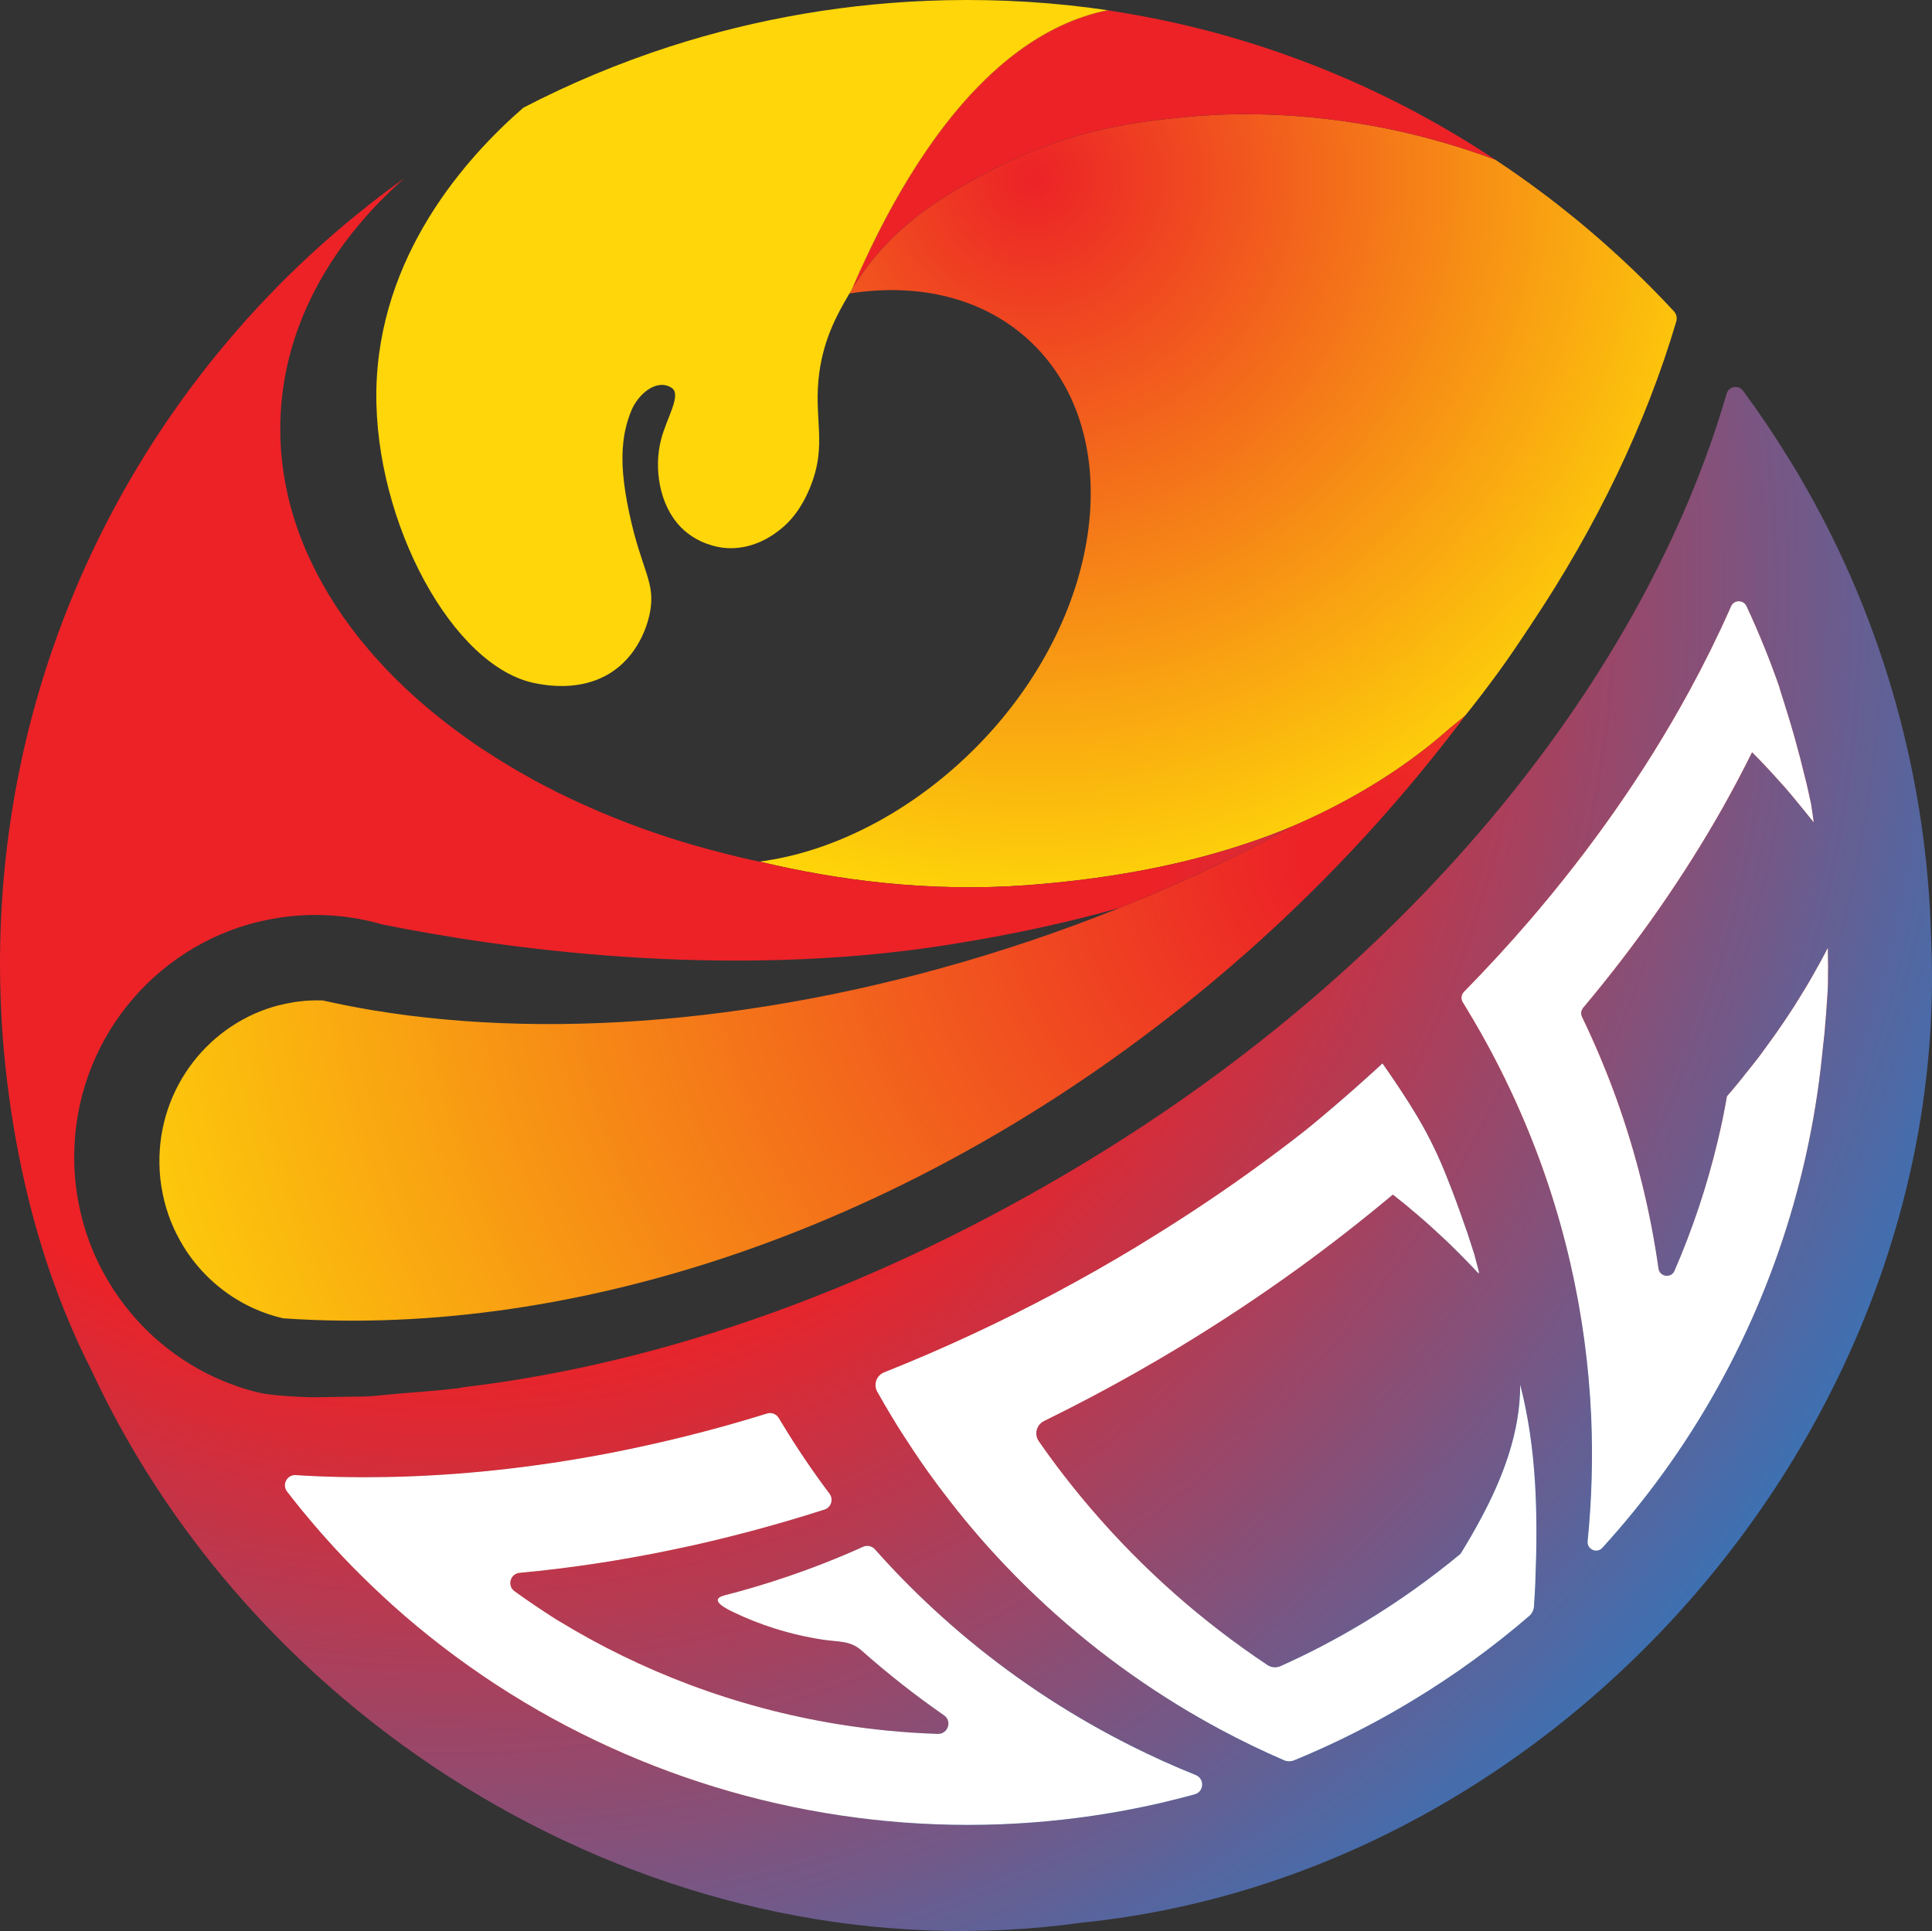 <?xml version="1.0" encoding="UTF-8"?>
<svg id="Layer_2" data-name="Layer 2" xmlns="http://www.w3.org/2000/svg" xmlns:xlink="http://www.w3.org/1999/xlink" viewBox="0 0 3000 2998.8">
  <rect x="0" y="0" width="3000" height="2998.8" fill="#333333" stroke="none"/>
  <defs>
    <style>
      .cls-1 {
        fill: #ec2227;
      }

      .cls-2 {
        fill: #fff;
      }

      .cls-3 {
        fill: #fed609;
      }

      .cls-4 {
        fill: url(#Dégradé_sans_nom_18);
      }

      .cls-5 {
        fill: url(#Dégradé_sans_nom_11);
      }

      .cls-6 {
        fill: url(#Dégradé_sans_nom_20);
      }

      .cls-7 {
        fill: url(#Dégradé_sans_nom_20-2);
      }

      .cls-8 {
        fill: url(#Dégradé_sans_nom_18-3);
      }

      .cls-9 {
        fill: url(#Dégradé_sans_nom_18-2);
      }

      .cls-10 {
        fill: url(#Dégradé_sans_nom_18-4);
      }
    </style>
    <radialGradient id="Dégradé_sans_nom_11" data-name="Dégradé sans nom 11" cx="2103.86" cy="1328.16" fx="2103.86" fy="1328.16" r="2191.31" gradientUnits="userSpaceOnUse">
      <stop offset=".04" stop-color="#ec2227"/>
      <stop offset=".95" stop-color="#fed609"/>
    </radialGradient>
    <radialGradient id="Dégradé_sans_nom_20" data-name="Dégradé sans nom 20" cx="2424.19" cy="1033.2" fx="2424.19" fy="1033.2" r="533.58" gradientTransform="translate(-876.5 558.82) rotate(-31.15)" gradientUnits="userSpaceOnUse">
      <stop offset="0" stop-color="#ec2227"/>
      <stop offset=".97" stop-color="#fed609"/>
    </radialGradient>
    <radialGradient id="Dégradé_sans_nom_20-2" data-name="Dégradé sans nom 20" cx="1604.07" cy="276.06" fx="1604.07" fy="276.06" r="1171.74" gradientTransform="matrix(1, 0, 0, 1, 0, 0)" xlink:href="#Dégradé_sans_nom_20"/>
    <radialGradient id="Dégradé_sans_nom_18" data-name="Dégradé sans nom 18" cx="692.44" cy="908.67" fx="692.44" fy="908.67" r="2594.75" gradientUnits="userSpaceOnUse">
      <stop offset=".46" stop-color="#ec2227"/>
      <stop offset="1" stop-color="#3176bc"/>
    </radialGradient>
    <radialGradient id="Dégradé_sans_nom_18-2" data-name="Dégradé sans nom 18" cx="775.65" cy="2382.35" fx="775.65" fy="2382.35" r="848.81" xlink:href="#Dégradé_sans_nom_18"/>
    <radialGradient id="Dégradé_sans_nom_18-3" data-name="Dégradé sans nom 18" cx="1599.6" cy="1969.8" fx="1599.6" fy="1969.8" r="788.7" xlink:href="#Dégradé_sans_nom_18"/>
    <radialGradient id="Dégradé_sans_nom_18-4" data-name="Dégradé sans nom 18" cx="2402.6" cy="1366.89" fx="2402.6" fy="1366.89" r="811.43" xlink:href="#Dégradé_sans_nom_18"/>
  </defs>
  <g id="Layer_1-2" data-name="Layer 1">
    <g>
      <path class="cls-5" d="m2278.75,1106.75c-97.39,130.36-210.51,255.15-340.09,370-433.6,384.35-950.33,579.47-1410.01,574.13-29.95-.34-59.64-1.55-89.03-3.58-7.8-1.85-15.3-3.92-22.8-6.42-3.96-1.42-7.8-2.8-11.64-4.27-3.88-1.55-7.63-3.15-11.38-4.78-44.9-20.34-82.7-53.82-108.64-95.67,0-.17-.09-.17-.17-.34-15.21-24.69-26.37-52.14-32.28-81.66-3.23-15.34-4.96-31.24-5.17-47.4-1.59-118.03,77.78-218.01,185.9-245.72.26,0,.43-.09.69-.17h.09l.9-.13c6.12-1.59,12.32-2.84,18.57-3.84.17-.09.34-.17.52-.17,3.02-.52,5.95-.99,8.96-1.29.47,0,.99-.13,1.42-.22,3.4-.39,6.77-.73,10.26-1.03,5.21-.34,10.56-.6,15.9-.65,3.49-.04,6.98,0,10.34.13,25.55,5.77,51.8,10.9,78.69,15.38h.09c290.02,48.01,650.41,16.16,1017.95-107.26,48.09-16.16,95.15-33.53,141.04-51.97,94.11-37.84,183.45-80.2,267.22-126.26.6-.3,1.25-.65,1.85-1.03,2.46-1.03,4.91-2.11,7.37-3.19,4.74-2.07,9.7-4.31,14.44-6.46,2.33-.99,4.83-2.24,7.07-3.4,2.24-.91,4.48-1.98,6.72-3.06.17-.09.26-.17.47-.26,4.18-1.98,8.4-4.01,12.63-6.08,4.18-1.98,8.32-4.14,12.45-6.29,69.16-35.47,130.83-77.14,183.23-124.02.26-.09.6-.43.82-.6.86-.73,1.77-1.51,2.67-2.24,4.74-3.66,9.31-7.46,13.79-11.12,1.34-1.08,2.58-2.15,3.88-3.23q.09-.09.09-.17c.43-.26.86-.6,1.25-.99.09-.09.26-.17.35-.26.09,0,.17-.17.26-.26,1.08-1.38,2.2-2.71,3.23-4.09.09,0,.09-.04.09-.04Z"/>
      <path class="cls-6" d="m1350.05,389.37s-.09.09-.09.13c-9.35,19.44-18.53,39.6-27.45,60.42.78-1.34,1.59-2.63,2.37-3.92,8.7-20.08,17.58-39.56,26.72-58.35-.56.56-1.03,1.12-1.55,1.72Zm967.96-143.97c-.09-.04-.22-.09-.3-.13,1.38.9,2.72,1.77,4.05,2.67-1.25-.86-2.5-1.72-3.75-2.54Z"/>
      <path class="cls-7" d="m2602.9,499.31c-46.76,157.98-122.94,317.21-225.68,470.88-.17.39-.43.65-.6.99l-.09.09c-2.33,3.66-4.87,7.2-7.28,10.86-.99,1.42-1.85,3.06-2.93,4.48-4.22,6.46-8.53,12.88-13.01,19.35-5.47,7.97-10.9,16.03-16.76,24.18-.35.47-.52.82-.86,1.25-3.4,4.7-6.72,9.44-10.13,14.01-14.87,20.38-30.42,40.94-46.8,61.36,0,0,0,.04-.09.04-1.03,1.38-2.15,2.71-3.23,4.09-.09.09-.17.26-.26.26-.09.09-.26.17-.35.26-.39.39-.82.73-1.25.99q0,.09-.09.17c-1.29,1.08-2.54,2.15-3.88,3.23-4.48,3.66-9.05,7.46-13.79,11.12-.9.73-1.81,1.51-2.67,2.24-.21.17-.56.52-.82.6-52.4,46.89-114.07,88.56-183.23,124.02-4.14,2.15-8.27,4.31-12.45,6.29-4.22,2.07-8.45,4.09-12.63,6.08-.22.09-.3.17-.47.26-2.24,1.08-4.48,2.15-6.72,3.06-2.24,1.16-4.74,2.41-7.07,3.4-4.74,2.15-9.7,4.4-14.44,6.46-2.46,1.08-4.91,2.15-7.37,3.19-4.31,1.94-8.66,3.79-13.06,5.65-16.55,6.68-33.91,13.14-52.1,19.35-92.22,31.63-206.03,56.5-348.06,67.14-153.24,11.38-296.52-8.36-413-36.07-.86-.17-1.68-.34-2.54-.52,117.86-15.13,245.5-81.58,346.64-188.06,189.44-199.26,223.65-475.66,76.45-617.44-72.35-69.68-175.09-93.9-283.29-76.75,1.16-2.03,2.33-3.96,3.53-5.9-.09.22-.17.39-.26.6.17-.34.43-.69.56-1.03,58.99-99.07,145.05-146.3,207.88-180.6,126.87-69.25,241.88-80.84,319.58-87.95,34.3-3.02,143.11-11.16,284.63,15.17,8.23,1.51,16.51,3.15,24.95,4.91,57.44,12.11,111.48,28.18,161.9,46.93,25.21,16.68,49.86,34.04,73.95,52.19,5.99,4.31,11.89,8.88,17.71,13.53.47.3.91.73,1.47.99,6.08,4.78,12.15,9.7,18.27,14.52,6.25,4.96,12.45,9.95,18.53,14.95,6.03,5.13,12.11,10.21,18.1,15.25,45.46,38.74,88.73,80.15,129.37,123.98,3.96,4.27,5.43,10.34,3.75,15.94Z"/>
      <path class="cls-4" d="m2998.54,1455.63c-6.25-244.04-73.22-486.22-194.22-698.37-8.75-15.6-17.88-30.98-27.49-46.2-21.89-35.77-45.42-70.54-70.29-104.29-7.15-9.52-22.11-6.81-25.42,4.52-126.48,435.71-480.7,882.55-996.01,1193.94-319.02,192.8-650.06,311.74-965.42,349.1-.43.09-8.1,1.47-8.53,1.55-44.6,5.39-76.96,6.51-115.45,10.51-11.12,1.16-20.51,2.24-33.1,2.37l-71.58,1.12c-18.31.22-69.16-2.46-86.92-6.68-.13,0-.21,0-.34-.04-12.41-2.89-24.43-6.46-36.29-10.51-5.95-2.15-11.76-4.35-17.62-6.64-5.73-2.37-11.51-4.91-17.11-7.41-67.74-31.5-124.54-82.61-163.02-146.17-.09-.13-.13-.3-.26-.43-22.62-37.45-38.96-79.03-47.4-123.5-4.57-23.14-6.85-47.1-6.85-71.53,0-177.59,122.64-326.43,287.34-365.77.35-.13.69-.22,1.03-.26h.17l1.34-.3c9.31-2.15,18.74-3.96,28.31-5.39.3-.04.52-.22.78-.22,4.57-.69,9.05-1.25,13.66-1.72.69-.09,1.47-.17,2.24-.3,5.13-.47,10.21-.91,15.47-1.34,8.06-.47,16.12-.78,24.22-.78,17.11,0,33.96,1.21,50.42,3.45,18.4,2.46,36.46,6.29,53.91,11.42.13.13.39.13.6.13,177.8,35.77,526.86,87.01,878.19,31.29,100.58-15.94,188.62-35.47,265.97-57.36,94.11-37.84,183.45-80.2,267.22-126.26-3.66,1.55-7.41,3.1-11.2,4.61-16.55,6.68-33.91,13.14-52.1,19.35-92.22,31.63-206.03,56.5-348.06,67.14-153.24,11.38-296.52-8.36-413-36.07-.86-.17-1.68-.34-2.54-.52-7.84-1.59-15.64-3.32-23.31-5.13-5.65-1.21-11.33-2.54-16.81-4.01-4.48-1.03-8.96-2.11-13.27-3.23-1.21-.34-2.33-.6-3.45-.99-6.29-1.59-12.41-3.15-18.57-4.83-1.12-.22-2.37-.56-3.62-.95-44.08-11.85-86.75-25.86-127.77-41.58-1.51-.52-3.02-1.12-4.48-1.77-7.28-2.89-14.56-5.73-21.63-8.66-5.99-2.46-11.94-5-17.88-7.46-16.59-7.2-33.14-14.52-49.04-22.32-4.87-2.28-9.7-4.61-14.57-6.98-4.52-2.37-9.14-4.7-13.57-7.07-4.7-2.24-8.88-4.65-13.49-6.94-4.91-2.37-9.65-5.17-14.44-7.93-6.51-3.71-12.88-7.2-19.18-10.82-3.79-2.2-7.63-4.48-11.42-6.72-3.97-2.46-8.1-4.87-12.11-7.37-5.6-3.36-10.9-6.81-16.29-10.21-5.04-3.23-10.04-6.51-15-9.65-4.35-2.97-8.62-5.82-13.1-8.75-2.84-2.2-5.73-4.01-8.53-6.12-19.87-14.01-38.78-28.4-57.06-43.61-2.84-2.24-5.82-4.74-8.75-7.2-4.14-3.49-8.06-6.94-11.89-10.3-4.96-4.48-10-9.01-14.91-13.45-4.7-4.35-9.44-8.75-13.79-13.27-.43-.17-.86-.73-1.25-.99-4.14-4.05-8.19-8.14-12.2-12.24-6.16-6.16-11.98-12.32-17.58-18.66-3.15-3.28-6.21-6.64-9.18-10.08-.6-.69-1.25-1.38-1.85-2.03-3.1-3.53-6.16-7.2-9.05-10.64-8.06-9.35-15.6-18.83-22.97-28.74-2.46-3.1-4.7-6.29-6.94-9.39-1.94-2.46-3.71-5.04-5.43-7.5-1.29-1.68-2.54-3.36-3.66-5.17-2.03-3.02-4.05-6.03-6.16-9.09-1.46-2.11-3.02-4.35-4.27-6.51-1.59-2.46-3.23-4.83-4.61-7.24-1.9-2.97-3.84-6.08-5.6-9.01-.78-1.42-1.68-2.67-2.37-4.14-2.33-3.71-4.44-7.54-6.59-11.33-.22-.34-.47-.78-.69-1.25-2.54-4.48-5.04-9.05-7.37-13.53-.47-.82-.95-1.68-1.34-2.59-4.52-8.75-8.88-17.58-12.93-26.59-.78-1.34-1.34-2.89-1.98-4.22-30.73-69.42-45.42-143.03-41.37-218.27,3.32-58.99,17.8-115.66,42.45-168.97,20.08-43.78,46.88-85.41,79.64-124.28,21.03-25.12,44.56-49.13,70.29-71.75-203.74,145.61-369.18,340.91-479.02,567.75-.22.34-.35.69-.56,1.12-25.25,52.4-47.66,106.53-66.92,162.12C25.15,1171.08-3.68,1347.29.38,1530.35c.43,16.07.99,32.19,1.85,48.14.47,9.74,1.03,19.26,1.81,28.83.26,4.14.56,8.23.9,12.2.78,9.65,1.68,19.13,2.71,28.79.73,7.84,1.55,15.6,2.59,23.44,0,.34.09.82.09,1.21.22,2.28.56,4.65.78,7.07.99,8.4,2.15,16.81,3.28,25.21,16.76,120.53,46.07,236.58,92.26,346.34,10.6,25.51,22.19,50.55,34.82,75.28,264.89,572.28,901.94,947.49,1537.61,859.06,749.48-75.89,1354.68-777.57,1319.47-1530.28Zm-1143.43,1330.93c-36.03,9.91-72.22,18.27-108.59,24.99-63.99,11.94-128.42,19-192.8,21.5-267.65,10.17-533.79-60.46-761.37-202.8-57.7-36.03-112.86-76.75-165-121.78-21.76-18.87-43.01-38.61-63.69-58.95-10.21-10-20.3-20.3-30.12-30.64-30.73-32.41-59.99-66.54-87.78-102.48-8.32-10.82-.17-26.37,13.45-25.6,45.76,2.93,92.39,3.88,139.66,3.02h.9c112.56-2.03,228.87-14.44,347.37-37.28,39.69-7.71,79.59-16.55,119.58-26.55,41.37-10.34,82.78-21.93,124.28-34.78,6.98-2.24,14.52.6,18.23,6.89,1.34,2.2,2.59,4.35,3.92,6.46,23.27,38.57,48.22,75.59,74.77,110.92.09.09.09.17.17.17,6.46,8.75,2.59,21.42-7.84,24.69-38.35,12.28-76.66,23.53-114.71,33.61-41.54,11.07-82.78,20.9-124.02,29.3-79.2,16.46-157.64,28.23-234.64,35.34-14.52,1.29-19.74,20-7.89,28.57,21.07,15.13,42.49,29.65,64.25,43.48,1.34.78,2.67,1.59,4.01,2.37,64.51,39.39,132.38,72.48,202.67,98.94,74.98,28.18,152.51,48.87,231.58,61.71,51.06,8.32,102.73,13.36,154.7,15.04,15.73.43,22.75-19.82,9.74-28.83-44.77-31.07-87.35-64.6-128.12-100.71-17.45-15.43-34.95-13.14-58-16.5-26.42-3.88-52.57-9.91-78-18.01-21.2-6.72-41.89-14.91-61.92-24.48-8.92-4.27-42.23-19.65-14.57-26.72,32.84-8.4,65.5-18.14,97.91-29.22,39.39-13.36,78.52-28.74,117-46.11,6.38-2.84,13.75-1.25,18.31,3.88,28.35,31.98,58,62.23,88.9,90.93,75.2,69.9,157.64,130.18,245.16,180.13,21.25,12.2,42.84,23.7,64.51,34.6,32.58,16.38,65.76,31.33,99.5,44.86,14.18,5.69,13.19,26.03-1.51,29.99Zm529.05-331.95c-.56,13.4-1.25,26.8-2.24,40.25-.35,5.65-3.06,10.99-7.41,14.74-55.85,48.18-116.48,92.31-181.64,131.61-20.94,12.67-42.1,24.74-63.43,36.07-39.22,20.94-79.2,39.65-119.5,56.28-5.34,2.24-11.42,2.24-16.72-.22-33.18-14.39-65.98-30.21-97.95-47.36-23.1-12.41-45.81-25.43-68.17-39.21-95.58-58.87-184.48-130.14-263.99-213.44-30.73-32.06-59.94-65.89-87.52-101.44-11.68-14.87-22.97-29.95-34-45.38-8.01-11.2-15.77-22.41-23.4-33.96-11.46-17.15-22.62-34.56-33.44-52.49-7.71-12.76-15.21-25.64-22.49-38.65-6.38-11.33-1.34-25.47,10.73-30.25,46.8-18.62,93.73-38.91,140.27-60.68,84.51-39.47,168.49-84.16,251.23-134.11,13.53-8.23,26.98-16.59,40.33-24.95,62.87-39.47,123.16-80.84,180.73-124.19,13.96-10.34,27.54-20.9,41.11-31.54.09-.09.22-.13.3-.22,9.31-7.5,18.53-15.13,27.71-22.88,7.5-6.33,14.95-12.63,22.41-19.05l.04-.09c17.32-14.78,34.3-29.73,50.98-44.99,5.04-4.57,10.13-9.18,15.17-13.79,1.12-.99,2.24-2.2,3.36-3.23,14.01,19.82,27.58,40.12,40.68,60.67,2.03,3.32,4.14,6.51,6.03,9.7,1.21,1.9,2.37,3.84,3.53,5.77,16.85,27.49,31.46,56.32,43.91,86.06,4.48,10.77,8.75,21.76,12.97,32.54.69,1.47,1.12,2.89,1.68,4.35,3.83,9.95,7.5,19.95,11.03,29.91.3.82.56,1.68.86,2.37,3.84,10.69,7.54,21.42,11.29,32.06.34,1.25.73,2.37,1.16,3.62,3.32,10.3,6.72,20.47,9.95,30.81.04.22.13.43.13.69,2.54,9.31,4.96,18.57,7.28,27.8-.56-.78-1.21-1.68-1.81-2.46.43.99.69,1.98.99,2.8-1.42-1.51-2.8-3.06-4.31-4.65-3.49-3.66-7.11-7.58-10.77-11.29-7.28-7.54-14.69-15.04-22.19-22.45-3.75-3.66-7.54-7.46-11.38-11.16-7.84-7.28-15.69-14.61-23.61-21.89-8.06-7.24-16.12-14.44-24.52-21.5-4.18-3.45-8.45-6.98-12.5-10.56-4.22-3.58-8.53-7.07-12.89-10.43-3.66-3.02-7.5-6.03-11.29-9.09-46.89,39.3-95.84,77.61-146.65,114.46-59.51,43.09-121.74,84.33-186.42,123.46-44.39,26.8-88.99,52.01-133.85,75.76-24.86,13.14-49.86,25.81-74.77,38.09-11.68,5.73-15.69,20.56-7.97,31.5,25.12,36.16,51.93,70.76,80.15,103.73,81.19,95.15,173.97,176.55,274.68,243.61,6.12,4.14,14.01,4.7,20.6,1.68,44.3-19.87,87.87-42.62,130.36-68.39,52.96-32.06,102.61-67.57,148.97-105.92,11.03-17.97,21.76-36.24,31.63-54.81,34.52-64.25,61.24-134.88,60.98-207.84,25.68,99.33,27.58,202.11,23.57,304.19Zm454.5-953.22c-.35,10.82,0,21.72-.43,32.49-.09,1.34-.17,2.59-.17,3.79-.73,11.25-1.51,22.58-2.33,33.91-.09.82-.17,1.59-.17,2.59-.78,10.51-1.68,21.16-2.63,31.67-.17,1.59-.3,3.1-.56,4.61-.95,9.74-2.03,19.56-3.19,29.3,0,.69-.09,1.42-.17,2.11-21.42,205.6-90.28,404.86-202.24,580.72-14.35,22.49-29.3,44.43-44.95,66.02-28.96,39.95-60.2,78.34-93.77,115.19-8.49,9.35-23.96,2.37-22.75-10.3v-.34c6.38-63.82,8.23-128.16,5.52-192.58-7.11-160.57-43.22-321.48-110.58-474.89-4.96-11.51-10.26-23.1-15.73-34.6-19.39-41.15-41.15-81.79-65.24-121.61-2.59-4.35-5.21-8.66-7.89-13.01-3.19-5.04-2.46-11.68,1.68-16.03,35.08-35.77,68.6-72.14,100.49-109.11,97.87-113.68,180.73-232.62,247.01-353.45.9-1.68,1.85-3.36,2.76-5.04,22.84-41.89,43.7-84.07,62.49-126.31.69-1.68,1.51-3.28,2.2-4.96,4.61-10.34,19.22-10.34,24-.09,19.31,41.41,36.29,83.47,51.07,125.87.26.86.52,1.85.6,2.71v.09c.3.91.65,1.77.91,2.67.09.43.17.78.34,1.16v.09c3.62,11.42,7.28,22.75,10.73,34.17,3.53,11.12,6.81,22.45,10,33.61.52,1.51.78,2.93,1.25,4.44,2.89,10.26,5.64,20.6,8.32,30.81.17.86.35,1.68.6,2.46,2.84,10.99,5.56,22.06,8.23,32.92.26,1.25.6,2.5.99,3.71,2.28,10.56,4.78,20.99,6.98,31.63.09.26.17.43.17.69,1.59,9.48,2.76,19.26,4.18,28.66-1.21-1.68-2.84-3.4-4.18-5.13-3.19-3.88-6.46-8.1-9.74-12.2-6.55-8.14-13.27-16.29-20.08-24.43-3.36-3.88-6.81-7.97-10.26-12.02-7.2-7.97-14.35-16.03-21.63-24-7.24-7.89-14.7-15.73-22.37-23.61-2.58-2.5-5.04-4.96-7.54-7.54-14.05,28.44-29.13,56.84-44.95,85.07-60.03,106.4-132.77,211.11-217.32,311.82-3.28,4.01-3.97,9.39-1.77,14.09,20.08,41.58,37.79,83.82,53.22,126.56,31.16,86.66,52.92,175.17,65.5,264.12,1.85,13.19,19.74,15.77,24.95,3.53,28.31-65.24,50.81-132.86,67.18-201.89,5.47-22.84,10.26-45.94,14.22-69.04,2.41-2.76,4.78-5.47,7.2-8.32,3.71-4.44,7.24-8.75,10.86-13.1,3.66-4.44,7.2-8.75,10.64-13.36,6.55-7.97,12.93-16.12,19.13-24.09.6-.78,1.21-1.59,1.85-2.37,3.53-4.78,7.07-9.65,10.52-14.35,3.1-4.27,6.12-8.4,9.14-12.58,3.19-4.31,6.46-8.92,9.52-13.45,3.02-4.52,6.12-9.01,9.31-13.53,6.21-9.05,12.02-18.14,17.88-27.19,5.69-9.18,11.33-18.31,16.89-27.45,2.67-4.57,5.34-9.18,8.06-13.7,5.21-9.22,10.39-18.4,15.43-27.62,2.46-4.61,4.96-9.27,7.33-13.79.99-1.85,1.94-3.71,2.84-5.69.26,9.48.35,19.13.43,28.79v.69Z"/>
      <path class="cls-9" d="m1855.1,2786.56c-36.03,9.91-72.22,18.27-108.59,24.99-63.99,11.94-128.42,19-192.8,21.5-267.65,10.17-533.79-60.46-761.37-202.8-57.7-36.03-112.86-76.75-165-121.78-21.76-18.87-43.01-38.61-63.69-58.95-10.21-10-20.3-20.3-30.12-30.64-30.73-32.41-59.99-66.54-87.78-102.48-8.32-10.82-.17-26.37,13.45-25.6,45.76,2.93,92.39,3.88,139.66,3.02h.9c112.56-2.03,228.87-14.44,347.37-37.28,39.69-7.71,79.59-16.55,119.58-26.55,41.37-10.34,82.78-21.93,124.28-34.78,6.98-2.24,14.52.6,18.23,6.89,1.34,2.2,2.59,4.35,3.92,6.46,23.27,38.57,48.22,75.59,74.77,110.92.09.09.09.17.17.17,6.46,8.75,2.59,21.42-7.84,24.69-38.35,12.28-76.66,23.53-114.71,33.61-41.54,11.07-82.78,20.9-124.02,29.3-79.2,16.46-157.64,28.23-234.64,35.34-14.52,1.29-19.74,20-7.89,28.57,21.07,15.13,42.49,29.65,64.25,43.48,1.34.78,2.67,1.59,4.01,2.37,64.51,39.39,132.38,72.48,202.67,98.94,74.98,28.18,152.51,48.87,231.58,61.71,51.06,8.32,102.73,13.36,154.7,15.04,15.73.43,22.75-19.82,9.74-28.83-44.77-31.07-87.35-64.6-128.12-100.71-17.45-15.43-34.95-13.14-58-16.5-26.42-3.88-52.57-9.91-78-18.01-21.2-6.72-41.89-14.91-61.92-24.48-8.92-4.27-42.23-19.65-14.57-26.72,32.84-8.4,65.5-18.14,97.91-29.22,39.39-13.36,78.52-28.74,117-46.11,6.38-2.84,13.75-1.25,18.31,3.88,28.35,31.98,58,62.23,88.9,90.93,75.2,69.9,157.64,130.18,245.16,180.13,21.25,12.2,42.84,23.7,64.51,34.6,32.58,16.38,65.76,31.33,99.5,44.86,14.18,5.69,13.19,26.03-1.51,29.99Z"/>
      <path class="cls-8" d="m2360.59,2150.42c25.68,99.33,27.58,202.11,23.57,304.19-.56,13.4-1.25,26.8-2.24,40.25-.35,5.65-3.06,10.99-7.41,14.74-55.85,48.18-116.48,92.31-181.64,131.61-20.94,12.67-42.1,24.74-63.43,36.07-39.22,20.94-79.2,39.65-119.5,56.28-5.34,2.24-11.42,2.24-16.72-.22-33.18-14.39-65.98-30.21-97.95-47.36-23.1-12.41-45.81-25.43-68.17-39.21-95.58-58.87-184.48-130.14-263.99-213.44-30.73-32.06-59.94-65.89-87.52-101.44-11.68-14.87-22.97-29.95-34-45.38-8.01-11.2-15.77-22.41-23.4-33.96-11.46-17.15-22.62-34.56-33.44-52.49-7.71-12.76-15.21-25.64-22.49-38.65-6.38-11.33-1.34-25.47,10.73-30.25,46.8-18.62,93.73-38.91,140.27-60.68,84.51-39.47,168.49-84.16,251.23-134.11,13.53-8.23,26.98-16.59,40.33-24.95,62.87-39.47,123.16-80.84,180.73-124.19,13.96-10.34,27.54-20.9,41.11-31.54.09-.09.22-.13.3-.22,9.31-7.5,18.53-15.13,27.71-22.88,7.5-6.33,14.95-12.63,22.41-19.05l.04-.09c17.32-14.78,34.3-29.73,50.98-44.99,5.04-4.57,10.13-9.18,15.17-13.79,1.12-.99,2.24-2.2,3.36-3.23,14.01,19.82,27.58,40.12,40.68,60.67,2.03,3.32,4.14,6.51,6.03,9.7,1.21,1.9,2.37,3.84,3.53,5.77,16.85,27.49,31.46,56.32,43.91,86.06,4.48,10.77,8.75,21.76,12.97,32.54.69,1.47,1.12,2.89,1.68,4.35,3.83,9.95,7.5,19.95,11.03,29.91.3.82.56,1.68.86,2.37,3.84,10.69,7.54,21.42,11.29,32.06.34,1.25.73,2.37,1.16,3.62,3.32,10.3,6.72,20.47,9.95,30.81.04.22.13.43.13.69,2.54,9.31,4.96,18.57,7.28,27.8-.56-.78-1.21-1.68-1.81-2.46.43.99.69,1.98.99,2.8-1.42-1.51-2.8-3.06-4.31-4.65-3.49-3.66-7.11-7.58-10.77-11.29-7.28-7.54-14.69-15.04-22.19-22.45-3.75-3.66-7.54-7.46-11.38-11.16-7.84-7.28-15.69-14.61-23.61-21.89-8.06-7.24-16.12-14.44-24.52-21.5-4.18-3.45-8.45-6.98-12.5-10.56-4.22-3.58-8.53-7.07-12.89-10.43-3.66-3.02-7.5-6.03-11.29-9.09-46.89,39.3-95.84,77.61-146.65,114.46-59.51,43.09-121.74,84.33-186.42,123.46-44.39,26.8-88.99,52.01-133.85,75.76-24.86,13.14-49.86,25.81-74.77,38.09-11.68,5.73-15.69,20.56-7.97,31.5,25.12,36.16,51.93,70.76,80.15,103.73,81.19,95.15,173.97,176.55,274.68,243.61,6.12,4.14,14.01,4.7,20.6,1.68,44.3-19.87,87.87-42.62,130.36-68.39,52.96-32.06,102.61-67.57,148.97-105.92,11.03-17.97,21.76-36.24,31.63-54.81,34.52-64.25,61.24-134.88,60.98-207.84Z"/>
      <path class="cls-10" d="m2838.66,1500.7v.69c-.35,10.82,0,21.72-.43,32.49-.09,1.34-.17,2.59-.17,3.79-.73,11.25-1.51,22.58-2.33,33.91-.09.82-.17,1.59-.17,2.59-.78,10.51-1.68,21.16-2.63,31.67-.17,1.59-.3,3.1-.56,4.61-.95,9.74-2.03,19.56-3.19,29.3,0,.69-.09,1.42-.17,2.11-21.42,205.6-90.28,404.86-202.24,580.72-14.35,22.49-29.3,44.43-44.95,66.02-28.96,39.95-60.2,78.34-93.77,115.19-8.49,9.35-23.96,2.37-22.75-10.3v-.34c6.38-63.82,8.23-128.16,5.52-192.58-7.11-160.57-43.22-321.48-110.58-474.89-4.96-11.51-10.26-23.1-15.73-34.6-19.39-41.15-41.15-81.79-65.24-121.61-2.59-4.35-5.21-8.66-7.89-13.01-3.19-5.04-2.46-11.68,1.68-16.03,35.08-35.77,68.6-72.14,100.49-109.11,97.87-113.68,180.73-232.62,247.01-353.45.9-1.68,1.85-3.36,2.76-5.04,22.84-41.89,43.7-84.07,62.49-126.31.69-1.68,1.51-3.28,2.2-4.96,4.61-10.34,19.22-10.34,24-.09,19.31,41.41,36.29,83.47,51.07,125.87.26.86.52,1.85.6,2.71v.09c.3.91.65,1.77.91,2.67.09.43.17.78.34,1.16v.09c3.62,11.42,7.28,22.75,10.73,34.17,3.53,11.12,6.81,22.45,10,33.61.52,1.51.78,2.93,1.25,4.44,2.89,10.26,5.64,20.6,8.32,30.81.17.86.35,1.68.6,2.46,2.84,10.99,5.56,22.06,8.23,32.92.26,1.25.6,2.5.99,3.71,2.28,10.56,4.78,20.99,6.98,31.63.09.26.17.43.17.69,1.59,9.48,2.76,19.26,4.18,28.66-1.21-1.68-2.84-3.4-4.18-5.13-3.19-3.88-6.46-8.1-9.74-12.2-6.55-8.14-13.27-16.29-20.08-24.43-3.36-3.88-6.81-7.97-10.26-12.02-7.2-7.97-14.35-16.03-21.63-24-7.24-7.89-14.7-15.73-22.37-23.61-2.58-2.5-5.04-4.96-7.54-7.54-14.05,28.44-29.13,56.84-44.95,85.07-60.03,106.4-132.77,211.11-217.32,311.82-3.28,4.01-3.97,9.39-1.77,14.09,20.08,41.58,37.79,83.82,53.22,126.56,31.16,86.66,52.92,175.17,65.5,264.12,1.85,13.19,19.74,15.77,24.95,3.53,28.31-65.24,50.81-132.86,67.18-201.89,5.47-22.84,10.26-45.94,14.22-69.04,2.41-2.76,4.78-5.47,7.2-8.32,3.71-4.44,7.24-8.75,10.86-13.1,3.66-4.44,7.2-8.75,10.64-13.36,6.55-7.97,12.93-16.12,19.13-24.09.6-.78,1.21-1.59,1.85-2.37,3.53-4.78,7.07-9.65,10.52-14.35,3.1-4.27,6.12-8.4,9.14-12.58,3.19-4.31,6.46-8.92,9.52-13.45,3.02-4.52,6.12-9.01,9.31-13.53,6.21-9.05,12.02-18.14,17.88-27.19,5.69-9.18,11.33-18.31,16.89-27.45,2.67-4.57,5.34-9.18,8.06-13.7,5.21-9.22,10.39-18.4,15.43-27.62,2.46-4.61,4.96-9.27,7.33-13.79.99-1.85,1.94-3.71,2.84-5.69.26,9.48.35,19.13.43,28.79Z"/>
      <path class="cls-3" d="m1721.99,16.15c-.22.04-.47.09-.69.13-.6-.09-1.16-.17-1.77-.26-97.52,19.91-186.25,87.39-265.37,195.69-3.23,4.48-6.51,9.01-9.7,13.62-2.76,3.88-5.43,7.76-8.06,11.72-17.02,25.04-33.53,52.01-49.51,80.84-12.63,22.67-24.91,46.5-36.84,71.49-.04.04-.09.09-.09.13-9.35,19.44-18.53,39.6-27.45,60.42-1.21,1.94-2.37,3.88-3.53,5.9-.13.22-.3.47-.43.73-19.13,32.15-38.96,69.47-46.2,120.88-10.17,72.44,13.44,111.74-14.74,180.22-15.81,38.35-35.68,56.19-44.51,63.3-9.22,7.54-43.7,35.38-90.88,29.6-6.98-.95-38.74-5.47-64.38-31.24-34.52-34.65-42.88-93.08-31.2-137.25,8.58-32.66,30.51-66.62,17.88-78.52l-.56-.56c-.52-.3-1.12-.82-1.98-1.29-23.44-13.96-51.63,11.25-61.79,36.28-6.25,15.47-10.39,31.37-12.33,48.74-3.45,30.29-.3,65.16,9.09,109.41,19.52,91.7,41.76,107.78,32.1,155.95-1.94,9.95-13.01,59.68-56.58,89.89-35.08,24.43-75.41,24.91-100.45,22.37-8.75-.95-15.69-2.24-19.87-3.06-128.72-24.13-250.15-249.64-247.79-452.52,2.59-211.59,139.45-364.31,228.26-441.49,72.35-37.58,148.28-69.34,227.1-94.85C1174.97,28.81,1318.72,3.69,1468.17.37c86.32-1.9,171.17,3.45,253.82,15.77Z"/>
      <path class="cls-3" d="m1721.3,16.27c-97.18,19.91-185.65,86.66-264.55,193.49-37.23,50.55-72.4,109.97-105.15,177.89-9.14,18.79-18.01,38.27-26.72,58.35-.78,1.29-1.59,2.59-2.37,3.92,8.92-20.81,18.1-40.98,27.45-60.42,0-.04.04-.09.09-.13,32.45-67.79,67.27-127.12,104.11-177.67,79.12-108.29,167.85-175.78,265.37-195.69.6.09,1.16.17,1.77.26Z"/>
      <path class="cls-1" d="m2321.76,247.94c-50.42-18.75-104.46-34.82-161.9-46.93-8.45-1.77-16.72-3.4-24.95-4.91-141.52-26.33-250.33-18.19-284.63-15.17-77.7,7.11-192.71,18.7-319.58,87.95-62.83,34.3-148.89,81.53-207.88,180.6-.13.34-.39.69-.56,1.03.09-.22.17-.39.26-.6.78-1.34,1.59-2.63,2.37-3.92,8.7-20.08,17.58-39.56,26.72-58.35,32.75-67.91,67.91-127.34,105.15-177.89,78.9-106.83,167.37-173.58,264.55-193.49,100.36,15.04,197.62,40.16,290.58,74.42,89.42,32.88,174.87,74.12,255.46,122.77,17.02,10.3,33.79,20.86,50.38,31.8,1.38.9,2.72,1.77,4.05,2.67Z"/>
      <path class="cls-1" d="m1721.3,16.27c-97.18,19.91-185.65,86.66-264.55,193.49-37.23,50.55-72.4,109.97-105.15,177.89-9.14,18.79-18.01,38.27-26.72,58.35-.78,1.29-1.59,2.59-2.37,3.92,8.92-20.81,18.1-40.98,27.45-60.42,0-.04.04-.09.09-.13,32.45-67.79,67.27-127.12,104.11-177.67,79.12-108.29,167.85-175.78,265.37-195.69.6.09,1.16.17,1.77.26Z"/>
      <path class="cls-2" d="m1855.1,2786.56c-36.03,9.91-72.22,18.27-108.59,24.99-63.99,11.94-128.42,19-192.8,21.5-267.65,10.17-533.79-60.46-761.37-202.8-57.7-36.03-112.86-76.75-165-121.78-21.76-18.87-43.01-38.61-63.69-58.95-10.21-10-20.3-20.3-30.12-30.64-30.73-32.41-59.99-66.54-87.78-102.48-8.32-10.82-.17-26.37,13.45-25.6,45.76,2.93,92.39,3.88,139.66,3.02h.9c112.56-2.03,228.87-14.44,347.37-37.28,39.69-7.71,79.59-16.55,119.58-26.55,41.37-10.34,82.78-21.93,124.28-34.78,6.98-2.24,14.52.6,18.23,6.89,1.34,2.2,2.59,4.35,3.92,6.46,23.27,38.57,48.22,75.59,74.77,110.92.09.09.09.17.17.17,6.46,8.75,2.59,21.42-7.84,24.69-38.35,12.28-76.66,23.53-114.71,33.61-41.54,11.07-82.78,20.9-124.02,29.3-79.2,16.46-157.64,28.23-234.64,35.34-14.52,1.29-19.74,20-7.89,28.57,21.07,15.13,42.49,29.65,64.25,43.48,1.34.78,2.67,1.59,4.01,2.37,64.51,39.39,132.38,72.48,202.67,98.94,74.98,28.18,152.51,48.87,231.58,61.71,51.06,8.32,102.73,13.36,154.7,15.04,15.73.43,22.75-19.82,9.74-28.83-44.77-31.07-87.35-64.6-128.12-100.71-17.45-15.43-34.95-13.14-58-16.5-26.42-3.88-52.57-9.91-78-18.01-21.2-6.72-41.89-14.91-61.92-24.48-8.92-4.27-42.23-19.65-14.57-26.72,32.84-8.4,65.5-18.14,97.91-29.22,39.39-13.36,78.52-28.74,117-46.11,6.38-2.84,13.75-1.25,18.31,3.88,28.35,31.98,58,62.23,88.9,90.93,75.2,69.9,157.64,130.18,245.16,180.13,21.25,12.2,42.84,23.7,64.51,34.6,32.58,16.38,65.76,31.33,99.5,44.86,14.18,5.69,13.19,26.03-1.51,29.99Z"/>
      <path class="cls-2" d="m2838.66,1500.7v.69c-.35,10.82,0,21.72-.43,32.49-.09,1.34-.17,2.59-.17,3.79-.73,11.25-1.51,22.58-2.33,33.91-.09.82-.17,1.59-.17,2.59-.78,10.51-1.68,21.16-2.63,31.67-.17,1.59-.3,3.1-.56,4.61-.95,9.74-2.03,19.56-3.19,29.3,0,.69-.09,1.42-.17,2.11-21.42,205.6-90.28,404.86-202.24,580.72-14.35,22.49-29.3,44.43-44.95,66.02-28.96,39.95-60.2,78.34-93.77,115.19-8.49,9.35-23.96,2.37-22.75-10.3v-.34c6.38-63.82,8.23-128.16,5.52-192.58-7.11-160.57-43.22-321.48-110.58-474.89-4.96-11.51-10.26-23.1-15.73-34.6-19.39-41.15-41.15-81.79-65.24-121.61-2.59-4.35-5.21-8.66-7.89-13.01-3.19-5.04-2.46-11.68,1.68-16.03,35.08-35.77,68.6-72.14,100.49-109.11,97.87-113.68,180.73-232.62,247.01-353.45.9-1.68,1.85-3.36,2.76-5.04,22.84-41.89,43.7-84.07,62.49-126.31.69-1.68,1.51-3.28,2.2-4.96,4.61-10.34,19.22-10.34,24-.09,19.31,41.41,36.29,83.47,51.07,125.87.26.86.52,1.85.6,2.71v.09c.3.91.65,1.77.91,2.67.09.43.17.78.34,1.16v.09c3.62,11.42,7.28,22.75,10.73,34.17,3.53,11.12,6.81,22.45,10,33.61.52,1.51.78,2.93,1.25,4.44,2.89,10.26,5.64,20.6,8.32,30.81.17.86.35,1.68.6,2.46,2.84,10.99,5.56,22.06,8.23,32.92.26,1.25.6,2.5.99,3.71,2.28,10.56,4.78,20.99,6.98,31.63.09.26.17.43.17.69,1.59,9.48,2.76,19.26,4.18,28.66-1.21-1.68-2.84-3.4-4.18-5.13-3.19-3.88-6.46-8.1-9.74-12.2-6.55-8.14-13.27-16.29-20.08-24.43-3.36-3.88-6.81-7.97-10.26-12.02-7.2-7.97-14.35-16.03-21.63-24-7.24-7.89-14.7-15.73-22.37-23.61-2.58-2.5-5.04-4.96-7.54-7.54-14.05,28.44-29.13,56.84-44.95,85.07-60.03,106.4-132.77,211.11-217.32,311.82-3.28,4.01-3.97,9.39-1.77,14.09,20.08,41.58,37.79,83.82,53.22,126.56,31.16,86.66,52.92,175.17,65.5,264.12,1.85,13.19,19.74,15.77,24.95,3.53,28.31-65.24,50.81-132.86,67.18-201.89,5.47-22.84,10.26-45.94,14.22-69.04,2.41-2.76,4.78-5.47,7.2-8.32,3.71-4.44,7.24-8.75,10.86-13.1,3.66-4.44,7.2-8.75,10.64-13.36,6.55-7.97,12.93-16.12,19.13-24.09.6-.78,1.21-1.59,1.85-2.37,3.53-4.78,7.07-9.65,10.52-14.35,3.1-4.27,6.12-8.4,9.14-12.58,3.19-4.31,6.46-8.92,9.52-13.45,3.02-4.52,6.12-9.01,9.31-13.53,6.21-9.05,12.02-18.14,17.88-27.19,5.69-9.18,11.33-18.31,16.89-27.45,2.67-4.57,5.34-9.18,8.06-13.7,5.21-9.22,10.39-18.4,15.43-27.62,2.46-4.61,4.96-9.27,7.33-13.79.99-1.85,1.94-3.71,2.84-5.69.26,9.48.35,19.13.43,28.79Z"/>
      <path class="cls-2" d="m2384.16,2454.61c-.56,13.4-1.25,26.8-2.24,40.25-.35,5.65-3.06,10.99-7.41,14.74-55.85,48.18-116.48,92.31-181.64,131.61-20.94,12.67-42.1,24.74-63.43,36.07-39.22,20.94-79.2,39.65-119.5,56.28-5.34,2.24-11.42,2.24-16.72-.22-33.18-14.39-65.98-30.21-97.95-47.36-23.1-12.41-45.81-25.43-68.17-39.21-95.58-58.87-184.48-130.14-263.99-213.44-30.73-32.06-59.94-65.89-87.52-101.44-11.68-14.87-22.97-29.95-34-45.38-8.01-11.2-15.77-22.41-23.4-33.96-11.46-17.15-22.62-34.56-33.44-52.49-7.71-12.76-15.21-25.64-22.49-38.65-6.38-11.33-1.34-25.47,10.73-30.25,46.8-18.62,93.73-38.91,140.27-60.68,84.51-39.47,168.49-84.16,251.23-134.11,13.53-8.23,26.98-16.59,40.33-24.95,62.87-39.47,123.16-80.84,180.73-124.19,13.96-10.34,27.54-20.9,41.11-31.54.09-.09.22-.13.3-.22,9.31-7.5,18.53-15.13,27.71-22.88,7.5-6.33,14.95-12.63,22.41-19.05l.04-.09c17.32-14.78,34.3-29.73,50.98-44.99,5.04-4.57,10.13-9.18,15.17-13.79,1.12-.99,2.24-2.2,3.36-3.23,14.01,19.82,27.58,40.12,40.68,60.67,2.03,3.32,4.14,6.51,6.03,9.7,1.21,1.9,2.37,3.84,3.53,5.77,16.85,27.49,31.46,56.32,43.91,86.06,4.48,10.77,8.75,21.76,12.97,32.54.69,1.47,1.12,2.89,1.68,4.35,3.83,9.95,7.5,19.95,11.03,29.91.3.82.56,1.68.86,2.37,3.84,10.69,7.54,21.42,11.29,32.06.34,1.25.73,2.37,1.16,3.62,3.32,10.3,6.72,20.47,9.95,30.81.04.22.13.43.13.69,2.54,9.31,4.96,18.57,7.28,27.8-.56-.78-1.21-1.68-1.81-2.46.43.99.69,1.98.99,2.8-1.42-1.51-2.8-3.06-4.31-4.65-3.49-3.66-7.11-7.58-10.77-11.29-7.28-7.54-14.69-15.04-22.19-22.45-3.75-3.66-7.54-7.46-11.38-11.16-7.84-7.28-15.69-14.61-23.61-21.89-8.06-7.24-16.12-14.44-24.52-21.5-4.18-3.45-8.45-6.98-12.5-10.56-4.22-3.58-8.53-7.07-12.89-10.43-3.66-3.02-7.5-6.03-11.29-9.09-46.89,39.3-95.84,77.61-146.65,114.46-59.51,43.09-121.74,84.33-186.42,123.46-44.39,26.8-88.99,52.01-133.85,75.76-24.86,13.14-49.86,25.81-74.77,38.09-11.68,5.73-15.69,20.56-7.97,31.5,25.12,36.16,51.93,70.76,80.15,103.73,81.19,95.15,173.97,176.55,274.68,243.61,6.12,4.14,14.01,4.7,20.6,1.68,44.3-19.87,87.87-42.62,130.36-68.39,52.96-32.06,102.61-67.57,148.97-105.92,11.03-17.97,21.76-36.24,31.63-54.81,34.52-64.25,61.24-134.88,60.98-207.84,25.68,99.33,27.58,202.11,23.57,304.19Z"/>
    </g>
  </g>
</svg>